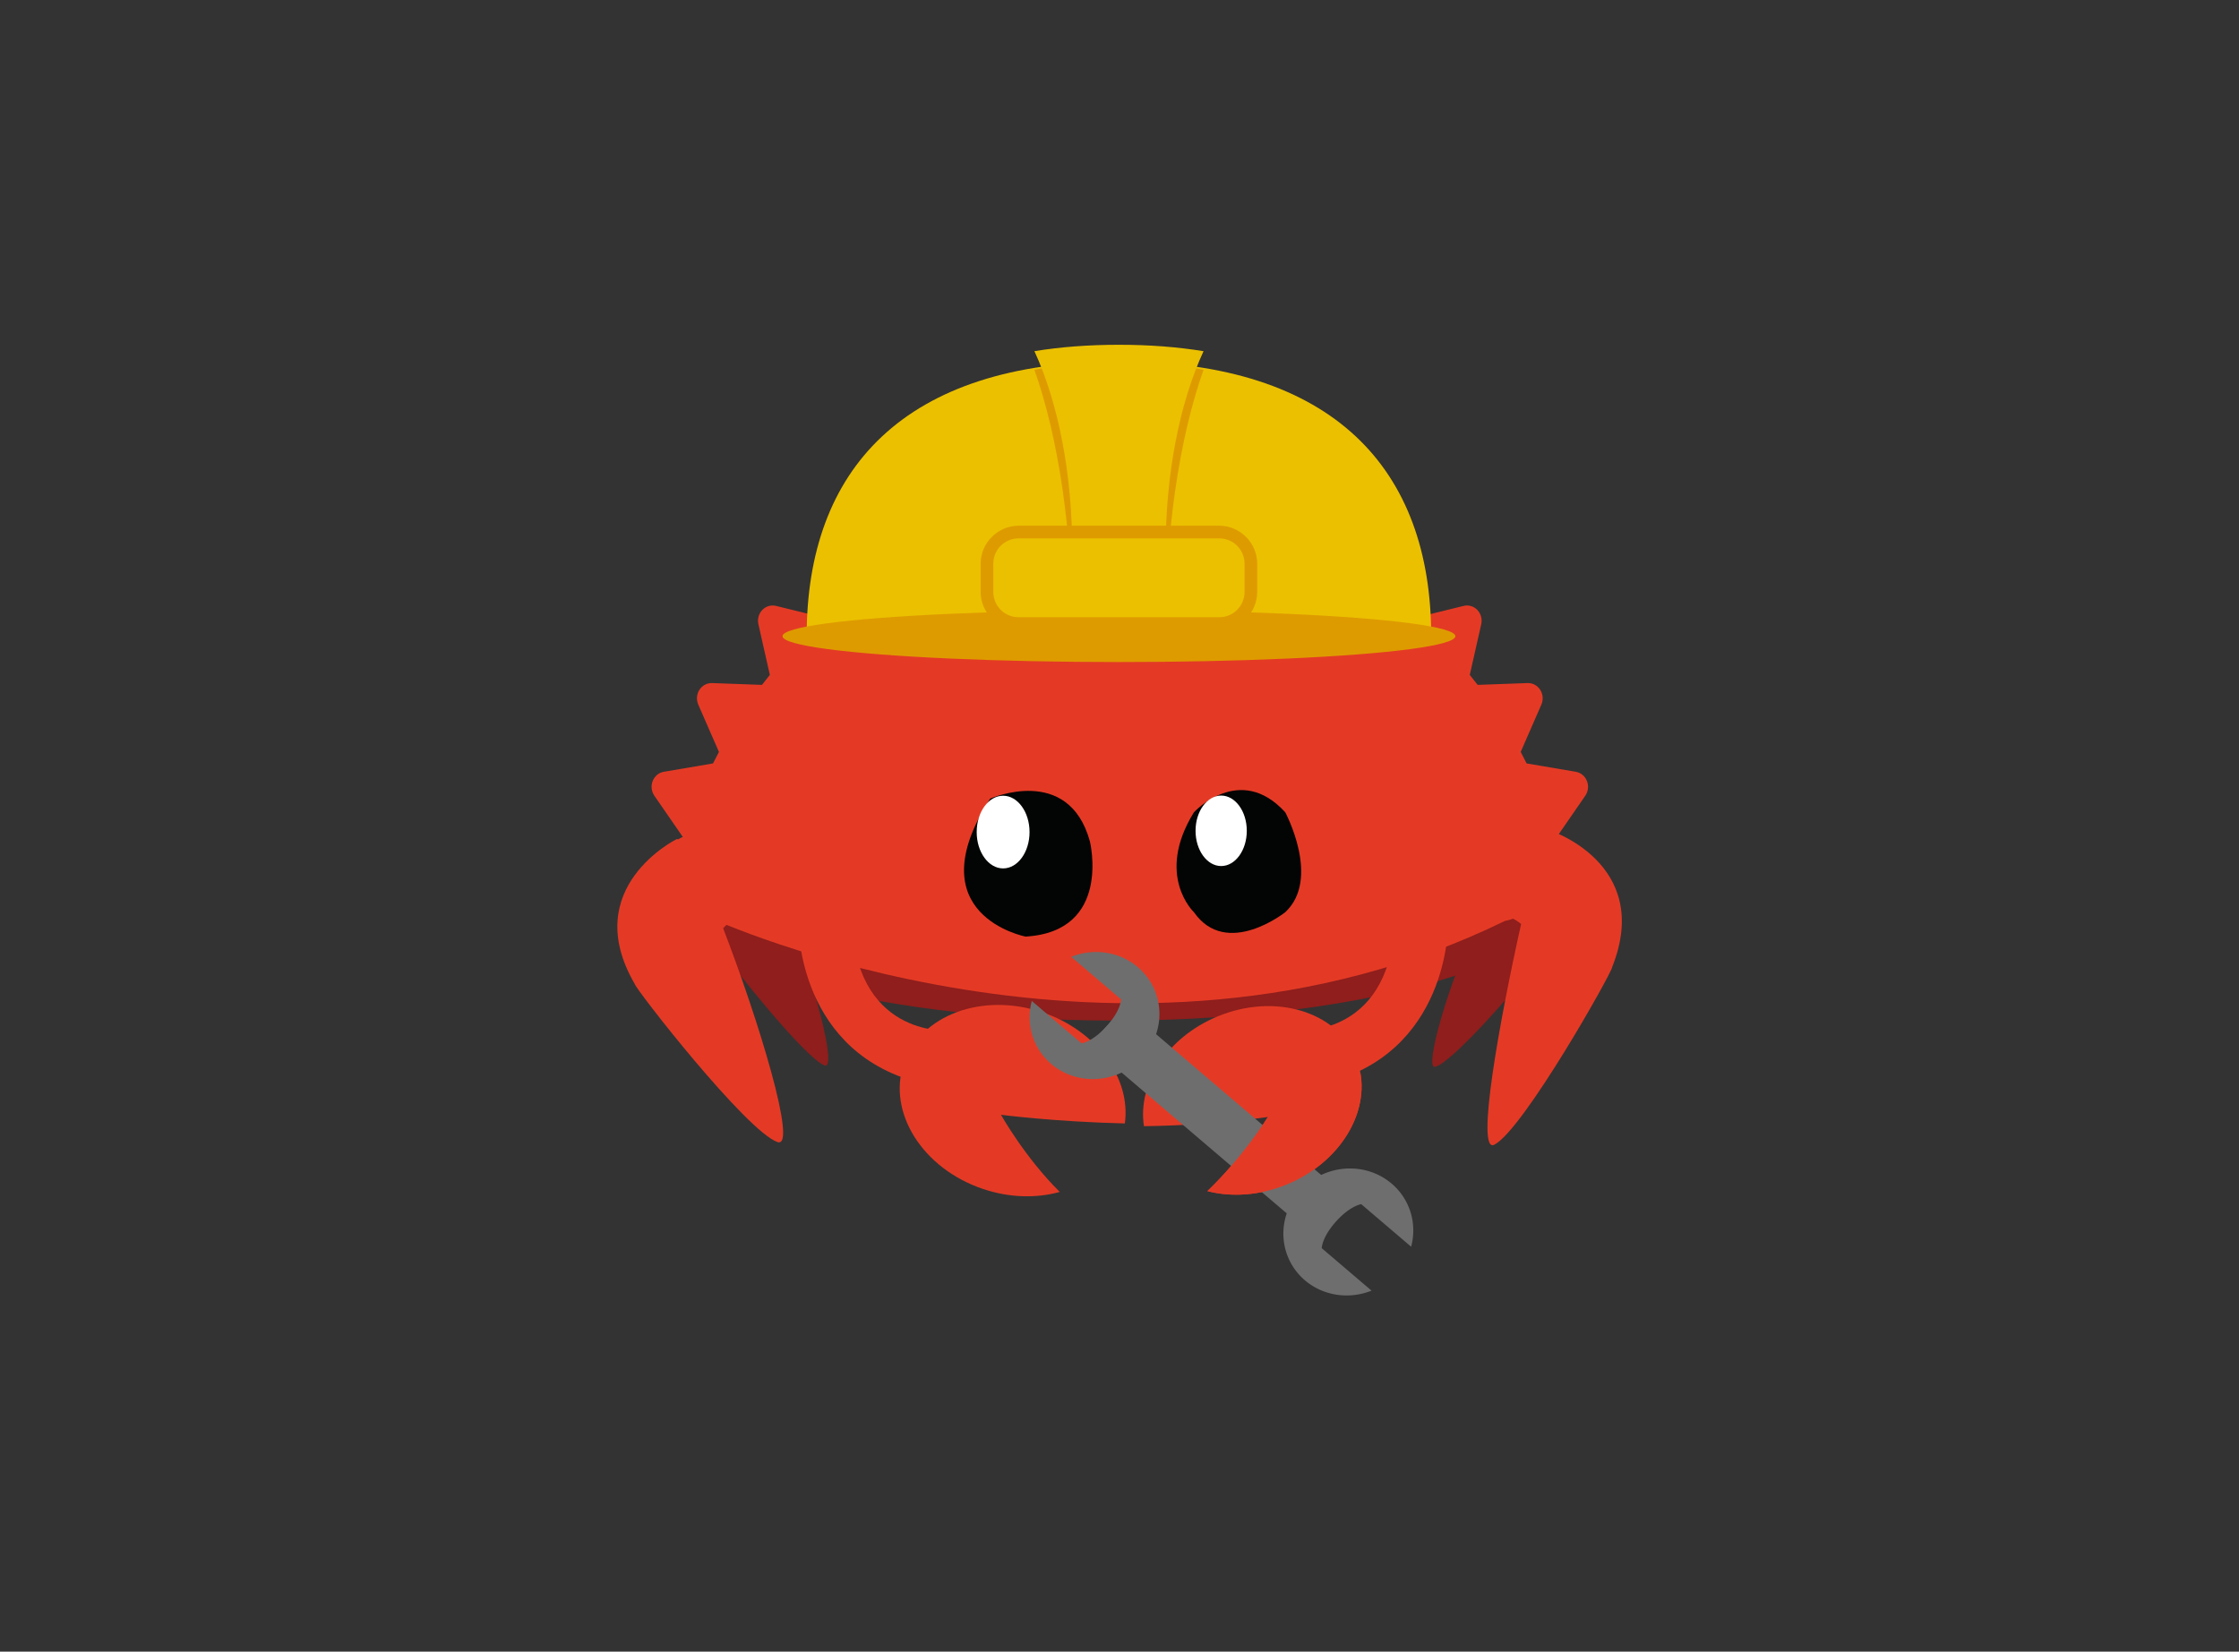 <?xml version="1.0" encoding="UTF-8"?>
<svg clip-rule="evenodd" fill-rule="evenodd" stroke-linejoin="round" stroke-miterlimit="1.414" version="1.1" viewBox="0 0 4417 3259" xml:space="preserve" xmlns="http://www.w3.org/2000/svg">
    <rect x="0" y="0" width="4417" height="3259" fill="#333333" stroke="none"/>
    <g transform="matrix(4.167 0 0 4.167 -1216.6 -898.05)">
        
        
        
        
        
        
        
        
        
        
        
        
        
        
        <g><g fill="#8f1e1c" fill-rule="nonzero"><path d="m820 562.59c-59.069 0-112.74 7.101-152.47 18.674v98.857c39.732 11.573 93.399 18.674 152.47 18.674 67.606 0 128.13-9.302 168.79-23.964v-88.275c-40.655-14.663-101.18-23.966-168.79-23.966z"/><path d="m991.43 652.06c-1.731-4.785-2.077-10.839-.611-16.676 2.625-10.451 10.061-16.244 16.609-12.939 1.623.82 3.04 2.123 4.212 3.777.107-0.0.214 0 .321.007 0 0 19.992 23.831 1.487 52.055-.402 1.602-34.344 41.158-42.201 42.417-5.143.824 6.682-40.386 20.183-68.642z"/><path d="m663.42 647.39c2.378-4.321 3.212-10.226 1.892-16.345-2.363-10.956-10.729-18.448-18.686-16.731-1.974.425-3.736 1.379-5.235 2.736-.127-.026-.253-.051-.379-.069 0 0-25.26 18.826-5.41 51.122.361 1.679 37.627 48.84 46.809 51.948 6.009 2.034-5.047-41.52-18.99-72.661z"/></g><g fill-rule="nonzero"><path d="m627.97 650.1.003.007c.083.065.16.124-.003-.007z" fill="#e33a25"/><path d="m1029.9 616.37c-.395-1.375-.788-2.749-1.194-4.111l13.769-19.947c1.405-2.029 1.692-4.666.776-6.98-.915-2.302-2.912-3.953-5.277-4.357l-23.283-3.951c-.901-1.841-1.847-3.654-2.796-5.452l9.781-22.393c1.006-2.283.794-4.934-.54-7.004-1.329-2.08-3.586-3.296-5.99-3.201l-23.629.858c-1.224-1.593-2.466-3.172-3.734-4.721l5.43-24.003c.55-2.438-.144-4.989-1.841-6.76-1.688-1.764-4.141-2.495-6.473-1.922l-23.015 5.658c-1.49-1.317-3.006-2.618-4.539-3.892l.829-24.642c.089-2.495-1.074-4.865-3.071-6.249-1.995-1.393-4.529-1.603-6.711-.568l-21.471 10.208c-1.729-.992-3.468-1.974-5.225-2.924l-3.794-24.284c-.385-2.46-1.968-4.549-4.185-5.504-2.209-.959-4.742-.65-6.682.811l-19.143 14.363c-1.885-.626-3.778-1.226-5.695-1.8l-8.251-23.028c-.839-2.346-2.774-4.071-5.133-4.555-2.351-.481-4.77.333-6.4 2.155l-16.113 18.027c-1.948-.224-3.897-.429-5.853-.598l-12.44-20.962c-1.261-2.123-3.487-3.416-5.886-3.416-2.394 0-4.624 1.292-5.874 3.416l-12.445 20.962c-1.956.169-3.914.373-5.859.598l-16.114-18.027c-1.632-1.821-4.06-2.635-6.403-2.155-2.358.49-4.296 2.209-5.13 4.555l-8.258 23.028c-1.912.573-3.806 1.179-5.695 1.8l-19.136-14.363c-1.946-1.466-4.478-1.775-6.693-.811-2.207.954-3.797 3.044-4.179 5.504l-3.797 24.284c-1.756.95-3.495 1.927-5.229 2.924l-21.469-10.208c-2.18-1.039-4.725-.825-6.71.568-1.995 1.384-3.16 3.754-3.069 6.249l.823 24.642c-1.528 1.274-3.04 2.575-4.538 3.892l-23.011-5.658c-2.338-.568-4.788.158-6.48 1.922-1.703 1.771-2.393 4.322-1.846 6.76l5.42 24.003c-1.257 1.556-2.502 3.128-3.721 4.721l-23.628-.858c-2.385-.07-4.661 1.121-5.993 3.201-1.335 2.07-1.537 4.721-.543 7.004l9.789 22.393c-.951 1.799-1.895 3.611-2.804 5.452l-23.282 3.951c-2.365.398-4.359 2.049-5.279 4.357-.914 2.314-.617 4.951.779 6.98l13.772 19.947c-.106.352-.204.707-.31 1.061l-7.567 8.038 20.346 28.741s195.27 90.077 376.4 1.524c20.69-3.712 25.513-35.253 25.513-35.253z" fill="#e43a25"/><path d="m857.2 600.15s21.61-23.662 43.22 0c0 0 16.98 31.552 0 47.326 0 0-27.785 22.086-43.22 0 0 0-18.524-17.354 0-47.326z" fill="#030404"/><path d="m882.22 608.93c0 9.214-5.431 16.684-12.129 16.684-6.697 0-12.128-7.47-12.128-16.684 0-9.213 5.431-16.684 12.128-16.684 6.698 0 12.129 7.471 12.129 16.684z" fill="#fff"/><path d="m760.75 593.69s37.07-16.413 47.187 20.221c0 0 10.598 42.699-30.441 45.11 0 0-52.333-10.08-16.746-65.331z" fill="#030404"/><path d="m779.37 609.53c0 9.501-5.6 17.207-12.51 17.207-6.907 0-12.508-7.706-12.508-17.207 0-9.503 5.602-17.207 12.508-17.207 6.909 0 12.51 7.704 12.51 17.207z" fill="#fff"/></g><g fill="#e43a25" fill-rule="nonzero"><path d="m634.31 655.1c4.921-5.593 16.878-12.366 15.962-20.769-1.639-15.045-14.116-26.026-27.866-24.528-3.41.372-6.578 1.477-9.389 3.157-.207-.048-.415-.095-.623-.132 0 0-46.503 22.829-19.998 68.503.25 2.305 52.883 69.854 67.665 74.998 9.674 3.366-8.935-57.726-25.75-101.23z"/><path d="m1012.1 653.06c-5.696-4.801-20.715-9.162-21.055-17.608-.608-15.122 10.102-27.831 23.923-28.387 3.428-.138 6.724.486 9.753 1.731.198-.078.397-.155.596-.223 0 0 49.373 15.684 29.929 64.783.094 2.317-41.943 76.921-55.799 84.199-9.069 4.763 2.471-58.978 12.652-104.5z"/><path d="m670 653.46s-.621 61.61 59.757 75.358l12.589-25.292s-43.75 4.232-47.115-50.066z"/><path d="m977.49 653.46s.62 61.61-59.757 75.358l-12.589-25.292s43.75 4.232 47.115-50.066z"/><path d="m933.87 716.3c-9.087-21.962-38.41-30.682-65.494-19.475-23.84 9.864-37.98 31.875-34.833 51.984 18.823-.293 39.013-1.513 58.667-4.361 0 0-11.594 18.741-28.655 35.096 11.472 2.961 24.853 2.14 37.728-3.188 27.085-11.206 41.675-38.095 32.588-60.057z"/></g><g clip-rule="evenodd" stroke-linejoin="round" stroke-miterlimit="1.414"><path d="m765.85 743.4s24.772 3.274 58.637 4.109c2.966-21.32-13.184-43.883-38.951-52.612-28.467-9.643-57.883 1.253-65.702 24.336-7.819 23.083 8.919 49.613 37.386 59.256 12.619 4.275 25.422 4.509 36.451 1.439-16.563-16.381-27.821-36.528-27.821-36.528z" fill="#e43a25" fill-rule="nonzero"/><g transform="matrix(.061 -.068 .068 .058 702.12 721.22)" fill="#6e6e6e" fill-rule="evenodd" stroke-linecap="round" stroke-width="50.22"><rect x="840.43" y="800.03" width="267.35" height="1509.9" style="paint-order:markers stroke fill"/><path d="m1127.4 414.55v347.31s-42.713 38.162-153.26 38.162c-110.55 0-153.26-38.162-153.26-38.162v-346.58a336.69 336.69 0 00-183.43 298.95 336.69 336.69 0 00336.69 336.69 336.69 336.69 0 00336.69-336.69 336.69 336.69 0 00-183.43-299.68z" style="paint-order:markers stroke fill"/><path transform="matrix(1 0 0 -1 -.001 3195.9)" d="m1127.4 414.55v347.31s-42.713 38.162-153.26 38.162c-110.55 0-153.26-38.162-153.26-38.162v-346.58a336.69 336.69 0 00-183.43 298.95 336.69 336.69 0 00336.69 336.69 336.69 336.69 0 00336.69-336.69 336.69 336.69 0 00-183.43-299.68z" clip-rule="evenodd" fill-rule="evenodd" stroke-miterlimit="1.414" style="paint-order:markers stroke fill"/></g><path d="m936.03 723.71-43.967 20.976c-.786 1.257-12.049 19.083-28.504 34.859 11.472 2.961 24.853 2.139 37.728-3.188 24.101-9.972 38.308-32.361 34.743-52.647z" fill="#e43a25" fill-rule="nonzero"/></g></g>
    <g transform="matrix(.812 0 0 .812 154.15 107.35)" stroke-linecap="round" stroke-width="1.231"><g stroke-linejoin="round"><path d="m822.09 344.01c-125.5-3e-5-182.06 63.123-182.06 160.2h364.12c0-97.08-56.563-160.2-182.06-160.2z" fill="#ebc000" stroke-width="5.582" style="paint-order:markers stroke fill"/><path d="m822.09 344.01c-17.801 0-34.211 1.66-49.273 4.864 14.104 39.843 22.039 94.103 22.041 150.71h54.465c.019-56.63 7.976-110.89 22.101-150.7-15.079-3.212-31.509-4.878-49.334-4.878z" clip-rule="evenodd" fill="#de9b00" fill-rule="evenodd" stroke-miterlimit="1.414" stroke-width="5.582" style="paint-order:markers stroke fill"/><path transform="translate(0 -9.741)" d="m822.09 344.01c-17.801 0-34.211 1.273-49.273 3.73 14.104 30.55 22.039 72.156 22.041 115.56-.001 13.804-.806 27.551-2.395 40.911h59.302c-1.605-13.355-2.426-27.103-2.443-40.911.019-43.422 7.976-85.026 22.101-115.55-15.079-2.463-31.509-3.74-49.334-3.74z" clip-rule="evenodd" fill="#ebc000" fill-rule="evenodd" stroke-miterlimit="1.414" stroke-width="5.582" style="paint-order:markers stroke fill"/><ellipse cx="822.09" cy="504.21" rx="196.15" ry="15.08" fill="#de9b00" stroke-width="5.582" style="paint-order:markers stroke fill"/></g><g clip-rule="nonzero" fill-rule="nonzero"><path d="m763.62 439.79c-12.146 0-22.154 10.007-22.154 22.152v16.449c0 12.146 10.009 22.154 22.154 22.154h116.94c12.146 0 22.152-10.009 22.152-22.154v-16.449c0-12.146-10.007-22.152-22.152-22.152zm0 14.768h116.94c4.219 0 7.385 3.166 7.385 7.385v16.449c0 4.219-3.166 7.385-7.385 7.385h-116.94c-4.219 0-7.385-3.166-7.385-7.385v-16.449c0-4.219 3.166-7.385 7.385-7.385z" color="#000000" fill="#de9b00" style="-inkscape-stroke:none;paint-order:markers stroke fill"/><path d="m763.62 447.17h116.94c8.182 0 14.769 6.587 14.769 14.769v16.449c0 8.182-6.587 14.769-14.769 14.769h-116.94c-8.182 0-14.769-6.587-14.769-14.769v-16.449c0-8.182 6.587-14.769 14.769-14.769z" color="#000000" fill="#ebc000" stroke-width="14.769" style="-inkscape-stroke:none;paint-order:markers stroke fill"/></g></g></g>
</svg>
